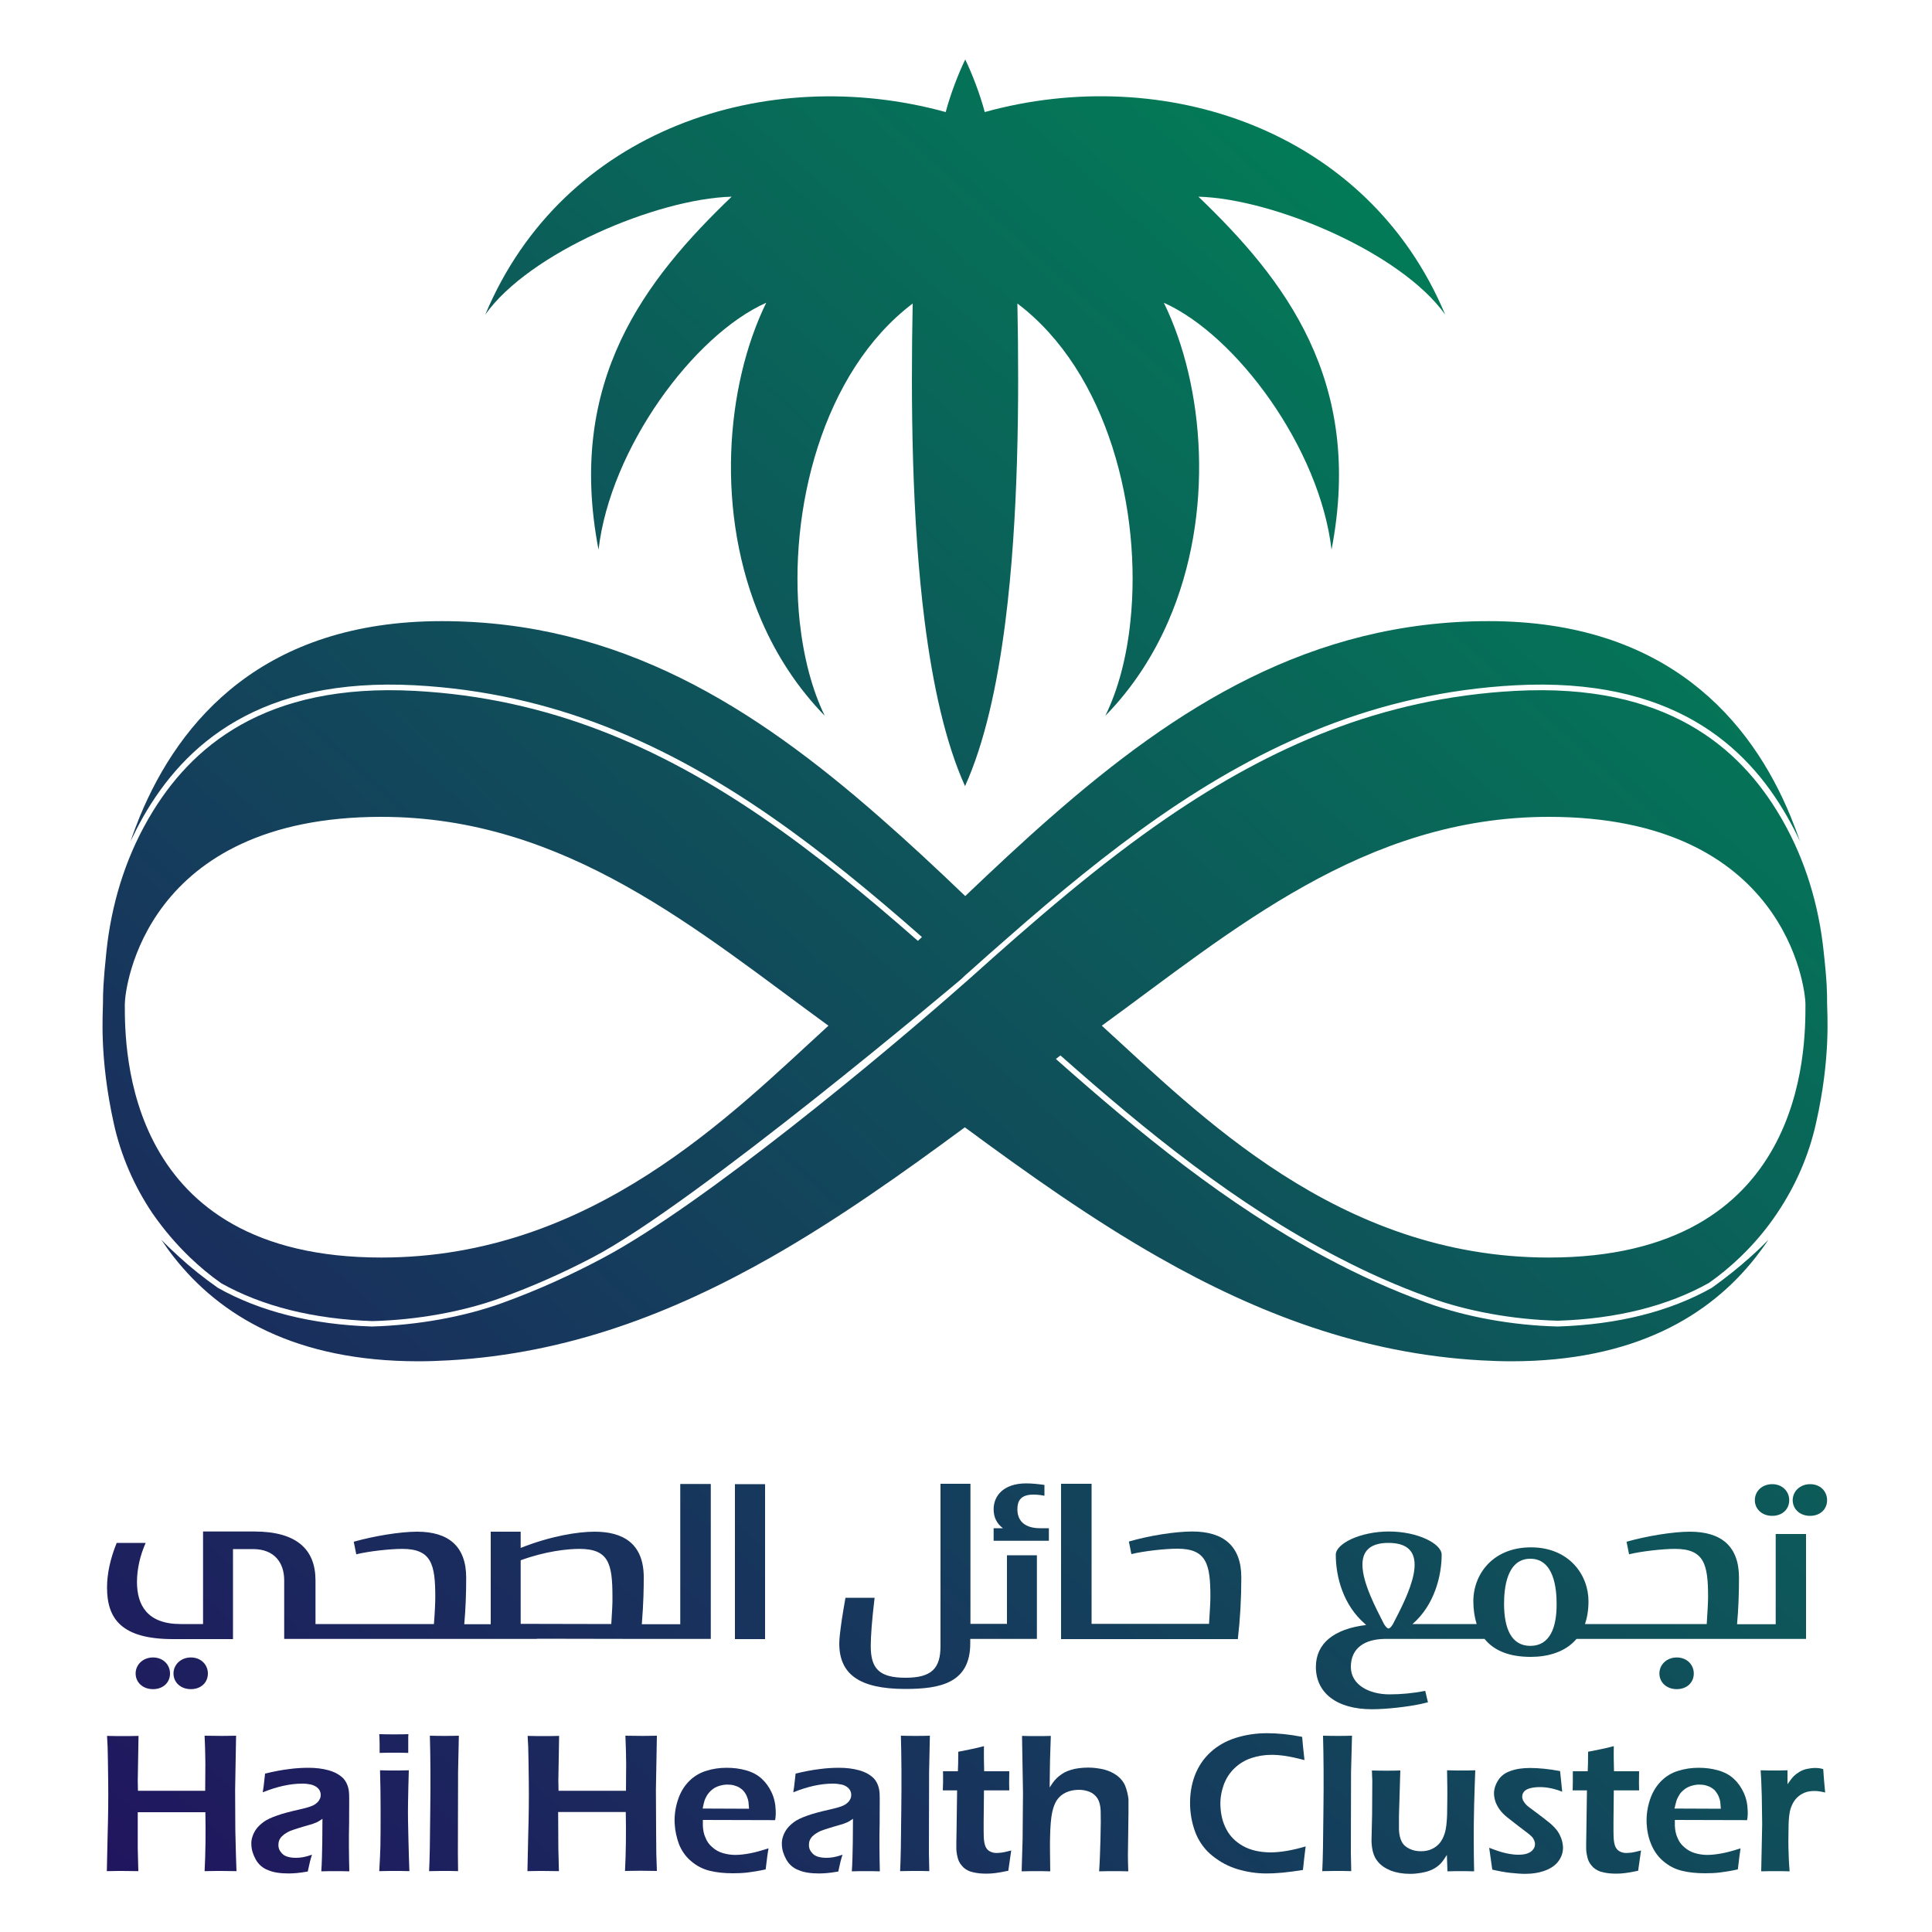 <?xml version="1.0" encoding="utf-8"?>
<!-- Generator: Adobe Illustrator 26.3.1, SVG Export Plug-In . SVG Version: 6.00 Build 0)  -->
<svg version="1.2" baseProfile="tiny" id="Layer_1" xmlns="http://www.w3.org/2000/svg" xmlns:xlink="http://www.w3.org/1999/xlink"
	 x="0px" y="0px" viewBox="0 0 1000 1000" overflow="visible" xml:space="preserve">
<g>
	<g>
		<g>
			<linearGradient id="SVGID_1_" gradientUnits="userSpaceOnUse" x1="46.157" y1="980.648" x2="847.958" y2="96.099">
				<stop  offset="0" style="stop-color:#21145F"/>
				<stop  offset="0.999" style="stop-color:#008456"/>
			</linearGradient>
			<path fill="url(#SVGID_1_)" d="M121.8,947.1l-0.1-20.7l0.5-28c-4.4,0.1-6.9,0.1-7.7,0.1l-8.6-0.1l0.2,5.2
				c0.1,1.5,0.1,4.6,0.2,9.4l-0.1,13.9H71.4l-0.1-5.3l0.4-23.1c-3.9,0.1-6.5,0.1-7.7,0.1c-1.7,0-4.5,0-8.6-0.1l0.3,5.6
				c0.1,3.4,0.2,9.4,0.3,18c0.1,8.6,0,17.9-0.3,28l-0.4,18.4c4.3-0.1,6.9-0.1,7.9-0.1l8.4,0.1l-0.3-11.7L71.3,938h35
				c0.2,10.7,0.1,20.9-0.4,30.5c4.7-0.1,7.5-0.1,8.5-0.1l8,0.1c0-1.1-0.1-4.2-0.3-9.2L121.8,947.1z"/>
		</g>
		<g>
			
				<linearGradient id="SVGID_00000116217064181875541850000014763199660504176819_" gradientUnits="userSpaceOnUse" x1="89.453" y1="1019.894" x2="891.254" y2="135.345">
				<stop  offset="0" style="stop-color:#21145F"/>
				<stop  offset="0.999" style="stop-color:#008456"/>
			</linearGradient>
			<path fill="url(#SVGID_00000116217064181875541850000014763199660504176819_)" d="M180.7,928.8c-0.1-3.6-1.2-6.3-3-8.3
				c-1.9-1.9-4.4-3.3-7.6-4.2c-3.2-0.9-6.7-1.3-10.4-1.3c-3.3,0-6.8,0.2-10.3,0.7c-3.5,0.4-7.6,1.2-12.2,2.3c-0.2,2-0.4,3.5-0.5,4.5
				c-0.1,1-0.3,2.7-0.7,5.2c7.4-3,14.2-4.5,20.5-4.5c1.7,0,3.2,0.2,4.6,0.5c1.4,0.4,2.6,1,3.5,1.9c0.9,0.9,1.4,2.1,1.4,3.4
				c0,0.7-0.1,1.4-0.4,2c-0.3,0.7-0.7,1.3-1.3,1.9c-0.6,0.6-1.3,1.1-2.1,1.5c-0.8,0.4-1.9,0.8-3.3,1.2c-1.4,0.4-2.7,0.7-4,1
				c-4.9,1.1-8.7,2.1-11.7,3.2c-2.9,1-5.2,2.1-6.7,3.2c-1.5,1.1-2.8,2.3-3.7,3.5c-0.9,1.2-1.6,2.5-2.1,4c-0.5,1.4-0.7,2.9-0.6,4.4
				c0.1,2.6,0.9,5.1,2.3,7.6c1.4,2.5,3.5,4.4,6.4,5.5c2.8,1.2,6.4,1.7,10.7,1.7c1.2,0,2.6-0.1,4-0.2c1.4-0.1,3.4-0.4,5.8-0.8
				c0.8-3.9,1.5-6.8,2.2-8.7c-2,0.7-3.6,1.1-4.8,1.3c-1.2,0.2-2.4,0.3-3.5,0.3c-1.7,0-3.2-0.2-4.5-0.6c-1.3-0.4-2.4-1.1-3.2-2.2
				c-0.9-1-1.4-2.3-1.4-3.7c0-0.9,0.1-1.7,0.4-2.5c0.3-0.8,0.8-1.5,1.5-2.2c0.7-0.7,1.5-1.3,2.6-1.9c1-0.6,2.2-1.1,3.5-1.5
				c1.3-0.4,3-1,5.1-1.6c2.1-0.6,3.6-1,4.5-1.3c0.8-0.3,1.6-0.6,2.3-0.9c0.7-0.3,1.6-0.9,2.9-1.8l-0.1,12.8
				c-0.1,5.4-0.2,10.2-0.5,14.4c2.8-0.1,5.3-0.1,7.3-0.1c2.2,0,4.6,0,7.2,0.1c-0.2-8.5-0.3-16.8-0.1-24.8
				C180.7,935.7,180.8,930.8,180.7,928.8z"/>
		</g>
		<g>
			
				<linearGradient id="SVGID_00000065790523856127858680000017325181114328810679_" gradientUnits="userSpaceOnUse" x1="93.811" y1="1023.845" x2="895.612" y2="139.295">
				<stop  offset="0" style="stop-color:#21145F"/>
				<stop  offset="0.999" style="stop-color:#008456"/>
			</linearGradient>
			<path fill="url(#SVGID_00000065790523856127858680000017325181114328810679_)" d="M203.9,897.7c-2,0-4.5,0-7.6-0.1l0.1,1.6
				c0.1,1.9,0.1,4.6,0.1,8.1c2.9-0.1,5.4-0.1,7.6-0.1c2.2,0,4.6,0,7.2,0.1l0-6.8c0-1.1,0-2.1,0.1-2.9
				C209.1,897.7,206.6,897.7,203.9,897.7z"/>
		</g>
		<g>
			
				<linearGradient id="SVGID_00000044153565668973954830000004561945027203816082_" gradientUnits="userSpaceOnUse" x1="113.889" y1="1042.045" x2="915.691" y2="157.495">
				<stop  offset="0" style="stop-color:#21145F"/>
				<stop  offset="0.999" style="stop-color:#008456"/>
			</linearGradient>
			<path fill="url(#SVGID_00000044153565668973954830000004561945027203816082_)" d="M211.2,933.3c0.1-5.4,0.2-11.1,0.4-17
				c-3.4,0.1-5.9,0.1-7.4,0.1c-1.7,0-4.2,0-7.5-0.1c0.2,6.4,0.3,13.2,0.3,20.4c0,7.2,0,13.5-0.1,18.9c-0.1,3.5-0.3,7.8-0.6,12.9
				c3.6-0.1,6.3-0.1,8.1-0.1c1.9,0,4.4,0,7.5,0.1c-0.2-4.1-0.3-9.6-0.5-16.6C211.2,944.9,211.1,938.7,211.2,933.3z"/>
		</g>
		<g>
			
				<linearGradient id="SVGID_00000109010206160040466990000010096025925153578686_" gradientUnits="userSpaceOnUse" x1="123.528" y1="1050.782" x2="925.33" y2="166.232">
				<stop  offset="0" style="stop-color:#21145F"/>
				<stop  offset="0.999" style="stop-color:#008456"/>
			</linearGradient>
			<path fill="url(#SVGID_00000109010206160040466990000010096025925153578686_)" d="M237.5,898.4c-2.9,0.1-5.4,0.1-7.4,0.1
				c-1.5,0-4,0-7.6-0.1c0.3,10.9,0.4,23.9,0.2,38.9c-0.1,15-0.3,25.4-0.6,31.2c4.6-0.1,7.2-0.1,7.9-0.1c2,0,4.3,0,7.1,0.1L237,959
				l0.1-41.8L237.5,898.4z"/>
		</g>
		<g>
			
				<linearGradient id="SVGID_00000114031330839197198090000002189946970036518805_" gradientUnits="userSpaceOnUse" x1="165.71" y1="1089.017" x2="967.511" y2="204.468">
				<stop  offset="0" style="stop-color:#21145F"/>
				<stop  offset="0.999" style="stop-color:#008456"/>
			</linearGradient>
			<path fill="url(#SVGID_00000114031330839197198090000002189946970036518805_)" d="M339.6,947.1l-0.1-20.7l0.5-28
				c-4.4,0.1-6.9,0.1-7.7,0.1l-8.6-0.1l0.2,5.2c0.1,1.5,0.1,4.6,0.2,9.4l-0.1,13.9h-34.9l-0.1-5.3l0.4-23.1
				c-3.9,0.1-6.5,0.1-7.7,0.1c-1.7,0-4.5,0-8.6-0.1l0.3,5.6c0.1,3.4,0.2,9.4,0.3,18c0.1,8.6,0,17.9-0.3,28l-0.4,18.4
				c4.3-0.1,6.9-0.1,7.9-0.1l8.4,0.1l-0.3-11.7l-0.1-18.9h35c0.2,10.7,0.1,20.9-0.4,30.5c4.7-0.1,7.5-0.1,8.5-0.1l8,0.1
				c0-1.1-0.1-4.2-0.3-9.2L339.6,947.1z"/>
		</g>
		<g>
			
				<linearGradient id="SVGID_00000091693655623567726910000008313233884098371513_" gradientUnits="userSpaceOnUse" x1="209.646" y1="1128.843" x2="1011.447" y2="244.294">
				<stop  offset="0" style="stop-color:#21145F"/>
				<stop  offset="0.999" style="stop-color:#008456"/>
			</linearGradient>
			<path fill="url(#SVGID_00000091693655623567726910000008313233884098371513_)" d="M401.2,942.1c0.3-1.7,0.4-3.4,0.3-5
				c-0.1-3.4-0.8-6.5-2.1-9.3c-1.3-2.8-3-5.2-5.2-7.2c-2.2-2-4.9-3.4-8.1-4.3c-3.2-0.9-6.5-1.3-10-1.3c-3.7,0-7.2,0.5-10.6,1.6
				c-3.3,1-6.3,2.8-8.8,5.3c-2.5,2.5-4.5,5.7-5.8,9.7c-1.3,3.9-1.9,8-1.7,12.2c0.2,3.8,1,7.4,2.3,10.9c1.4,3.4,3.5,6.4,6.3,8.7
				c2.8,2.4,5.9,4,9.5,4.9c3.6,0.9,7.6,1.3,12.1,1.3c2.6,0,5.1-0.1,7.6-0.4c2.5-0.3,5.6-0.8,9.3-1.6c0.6-5.2,1.1-8.9,1.5-10.9
				c-3.8,1.2-7,2.1-9.7,2.6c-2.7,0.5-5.3,0.8-7.6,0.8c-2,0-4.1-0.3-6.2-0.9c-2.1-0.6-4-1.6-5.5-3c-1.6-1.3-2.8-2.9-3.6-4.9
				c-0.9-1.9-1.3-4-1.4-6.3c0-0.8,0-1.8,0-3L401.2,942.1z M364.6,932.2c0.3-1,0.8-2,1.4-3c0.7-1.1,1.5-2,2.6-2.9
				c1.1-0.9,2.3-1.5,3.6-1.9c1.3-0.4,2.7-0.7,4.2-0.7c1.2,0,2.4,0.1,3.5,0.4c1.1,0.3,2.1,0.7,2.9,1.2c0.8,0.5,1.6,1.1,2.2,1.9
				c0.7,0.8,1.2,1.7,1.6,2.7c0.4,1,0.7,1.9,0.8,2.7c0.1,0.8,0.2,2,0.3,3.6l-24-0.1C364,934.5,364.3,933.2,364.6,932.2z"/>
		</g>
		<g>
			
				<linearGradient id="SVGID_00000103231255459796545060000008950167517758266283_" gradientUnits="userSpaceOnUse" x1="240.196" y1="1156.535" x2="1041.997" y2="271.986">
				<stop  offset="0" style="stop-color:#21145F"/>
				<stop  offset="0.999" style="stop-color:#008456"/>
			</linearGradient>
			<path fill="url(#SVGID_00000103231255459796545060000008950167517758266283_)" d="M455.3,928.8c-0.1-3.6-1.2-6.3-3-8.3
				c-1.9-1.9-4.4-3.3-7.6-4.2c-3.2-0.9-6.7-1.3-10.4-1.3c-3.3,0-6.8,0.2-10.3,0.7c-3.5,0.4-7.6,1.2-12.2,2.3c-0.2,2-0.4,3.5-0.5,4.5
				c-0.1,1-0.3,2.7-0.7,5.2c7.4-3,14.2-4.5,20.5-4.5c1.7,0,3.2,0.2,4.6,0.5s2.6,1,3.5,1.9c0.9,0.9,1.4,2.1,1.4,3.4
				c0,0.7-0.1,1.4-0.4,2c-0.3,0.7-0.7,1.3-1.3,1.9c-0.6,0.6-1.3,1.1-2.1,1.5c-0.8,0.4-1.9,0.8-3.3,1.2c-1.4,0.4-2.7,0.7-4,1
				c-4.9,1.1-8.7,2.1-11.7,3.2c-2.9,1-5.2,2.1-6.7,3.2c-1.5,1.1-2.8,2.3-3.7,3.5c-0.9,1.2-1.6,2.5-2.1,4c-0.5,1.4-0.7,2.9-0.6,4.4
				c0.1,2.6,0.9,5.1,2.3,7.6c1.4,2.5,3.5,4.4,6.4,5.5c2.8,1.2,6.4,1.7,10.7,1.7c1.2,0,2.6-0.1,4-0.2c1.4-0.1,3.4-0.4,5.8-0.8
				c0.8-3.9,1.5-6.8,2.2-8.7c-2,0.7-3.6,1.1-4.8,1.3c-1.2,0.2-2.4,0.3-3.5,0.3c-1.7,0-3.2-0.2-4.5-0.6c-1.3-0.4-2.4-1.1-3.2-2.2
				c-0.9-1-1.4-2.3-1.4-3.7c0-0.9,0.1-1.7,0.4-2.5c0.3-0.8,0.8-1.5,1.5-2.2c0.7-0.7,1.5-1.3,2.6-1.9c1-0.6,2.2-1.1,3.5-1.5
				c1.3-0.4,3-1,5.1-1.6c2.1-0.6,3.6-1,4.5-1.3c0.8-0.3,1.6-0.6,2.3-0.9c0.7-0.3,1.6-0.9,2.9-1.8l-0.1,12.8
				c-0.1,5.4-0.2,10.2-0.5,14.4c2.8-0.1,5.3-0.1,7.3-0.1c2.2,0,4.6,0,7.2,0.1c-0.2-8.5-0.3-16.8-0.1-24.8
				C455.3,935.7,455.4,930.8,455.3,928.8z"/>
		</g>
		<g>
			
				<linearGradient id="SVGID_00000099638888309181771610000004258063648978577835_" gradientUnits="userSpaceOnUse" x1="257.338" y1="1172.074" x2="1059.139" y2="287.525">
				<stop  offset="0" style="stop-color:#21145F"/>
				<stop  offset="0.999" style="stop-color:#008456"/>
			</linearGradient>
			<path fill="url(#SVGID_00000099638888309181771610000004258063648978577835_)" d="M481.3,898.4c-2.9,0.1-5.4,0.1-7.4,0.1
				c-1.5,0-4,0-7.6-0.1c0.3,10.9,0.4,23.9,0.2,38.9c-0.1,15-0.3,25.4-0.6,31.2c4.6-0.1,7.2-0.1,7.9-0.1c2,0,4.3,0,7.2,0.1l-0.2-9.5
				l0.1-41.8L481.3,898.4z"/>
		</g>
		<g>
			
				<linearGradient id="SVGID_00000169517089353697296470000016592496787278865086_" gradientUnits="userSpaceOnUse" x1="278.617" y1="1191.362" x2="1080.418" y2="306.813">
				<stop  offset="0" style="stop-color:#21145F"/>
				<stop  offset="0.999" style="stop-color:#008456"/>
			</linearGradient>
			<path fill="url(#SVGID_00000169517089353697296470000016592496787278865086_)" d="M515.7,959.1c-1.2,0-2.3-0.3-3.3-0.8
				c-1-0.5-1.8-1.4-2.3-2.5c-0.5-1.2-0.8-2.8-0.9-4.9c-0.1-2.2-0.1-10.2,0.1-24.2h13.1c-0.1-2-0.1-5.3,0-9.9h-13
				c-0.1-4-0.2-8.4-0.1-13c-3.6,0.9-6,1.5-7.3,1.7l-6,1.2c0,4.8-0.1,8.1-0.2,10.1h-7.7c0.1,4.6,0,7.9-0.1,9.9h7.4l-0.3,21.4
				c-0.1,4.1-0.1,6.5-0.1,7.3c0,0.8,0,1.4,0,1.8c0.1,1.7,0.4,3.4,0.9,5.1c0.5,1.6,1.5,3,2.8,4.3c1.3,1.2,3,2.1,5.1,2.5
				c2,0.5,4.3,0.7,6.8,0.7c1.4,0,3-0.1,4.6-0.3c1.6-0.2,3.9-0.6,6.7-1.2c0.7-5.1,1.2-8.6,1.5-10.5c-2.3,0.6-4,1-4.9,1.1
				C517.4,959,516.5,959.1,515.7,959.1z"/>
		</g>
		<g>
			
				<linearGradient id="SVGID_00000078045595209902219780000015962897830149147528_" gradientUnits="userSpaceOnUse" x1="302.734" y1="1213.223" x2="1104.535" y2="328.673">
				<stop  offset="0" style="stop-color:#21145F"/>
				<stop  offset="0.999" style="stop-color:#008456"/>
			</linearGradient>
			<path fill="url(#SVGID_00000078045595209902219780000015962897830149147528_)" d="M582.5,924.6c-0.8-2.1-2.2-3.9-4.1-5.4
				c-2-1.5-4.3-2.6-6.9-3.3c-2.6-0.6-5.4-1-8.2-1c-1.6,0-3.2,0.1-4.8,0.3c-1.6,0.2-3,0.5-4.2,0.9c-1.3,0.4-2.4,0.8-3.3,1.3
				c-0.9,0.5-1.8,1.1-2.7,1.8c-0.9,0.7-1.7,1.5-2.4,2.3c-0.7,0.8-1.6,2.1-2.6,3.7c0.1-6.7,0.1-11.5,0.2-14.5l0.4-12.2
				c-2.4,0.1-4.8,0.1-7.4,0.1c-2,0-4.5,0-7.5-0.1l0.5,29.5l-0.2,23.9l-0.5,16.7c3.3-0.1,5.9-0.1,7.8-0.1c2,0,4.3,0,7,0.1
				c-0.1-8.6-0.2-14.3-0.1-17.2c0.1-6,0.5-10.5,1.1-13.3c0.6-2.7,1.4-4.8,2.4-6.3c1.2-1.8,2.8-3.1,4.7-4c1.9-0.9,4.2-1.4,6.8-1.4
				c2,0,3.9,0.4,5.6,1.1c1.7,0.7,3,1.9,4,3.4c0.9,1.5,1.5,3.6,1.6,6.3c0.1,2.9,0.1,7.9-0.1,14.9c-0.2,7-0.4,12.5-0.7,16.5
				c2.9-0.1,5.6-0.1,7.8-0.1c2.1,0,4.6,0,7.3,0.1c-0.1-3-0.2-5.7-0.2-8.1l0.3-22.4c0-3.1,0-5.4,0-6.9
				C583.8,928.9,583.3,926.7,582.5,924.6z"/>
		</g>
		<g>
			
				<linearGradient id="SVGID_00000176760070837744733340000013952587435880347570_" gradientUnits="userSpaceOnUse" x1="356.459" y1="1261.922" x2="1158.26" y2="377.372">
				<stop  offset="0" style="stop-color:#21145F"/>
				<stop  offset="0.999" style="stop-color:#008456"/>
			</linearGradient>
			<path fill="url(#SVGID_00000176760070837744733340000013952587435880347570_)" d="M643.4,955.5c-3.9-2.2-6.7-5-8.6-8.6
				c-1.9-3.5-2.9-7.5-3.1-12c-0.2-3.7,0.4-7.3,1.6-10.8c1.2-3.4,3.1-6.4,5.6-8.8c2.5-2.4,5.4-4.2,8.7-5.3c3.3-1.1,6.8-1.7,10.5-1.7
				c2.3,0,4.8,0.2,7.4,0.6c2.6,0.4,5.8,1.1,9.7,2.1l-0.6-5.5c-0.2-1.3-0.3-3.4-0.6-6.5c-6.6-1.3-12.7-1.9-18.2-1.9
				c-5.6,0-11,0.8-16.1,2.4c-5.1,1.6-9.5,4.1-13.1,7.4c-3.6,3.3-6.4,7.4-8.2,12.2c-1.8,4.8-2.6,10.1-2.4,15.8
				c0.2,5.2,1.3,10.1,3.1,14.5c1.9,4.4,4.7,8.2,8.6,11.3c3.9,3.1,8.2,5.4,12.9,6.8s9.7,2.2,14.8,2.2c2.3,0,5.1-0.1,8.3-0.4
				c3.2-0.3,6.8-0.8,10.7-1.4c0.4-4.1,0.9-8.2,1.4-12.2c-7.1,2.1-13.2,3.1-18.4,3.1C652,958.7,647.3,957.7,643.4,955.5z"/>
		</g>
		<g>
			
				<linearGradient id="SVGID_00000102506346582124051550000015536318048767260801_" gradientUnits="userSpaceOnUse" x1="377.284" y1="1280.799" x2="1179.086" y2="396.25">
				<stop  offset="0" style="stop-color:#21145F"/>
				<stop  offset="0.999" style="stop-color:#008456"/>
			</linearGradient>
			<path fill="url(#SVGID_00000102506346582124051550000015536318048767260801_)" d="M699.8,898.4c-2.9,0.1-5.4,0.1-7.4,0.1
				c-1.5,0-4,0-7.6-0.1c0.3,10.9,0.4,23.9,0.2,38.9c-0.1,15-0.3,25.4-0.6,31.2c4.6-0.1,7.2-0.1,7.9-0.1c2,0,4.3,0,7.1,0.1l-0.2-9.5
				l0.1-41.8L699.8,898.4z"/>
		</g>
		<g>
			
				<linearGradient id="SVGID_00000021086769067733964320000011231443470682641068_" gradientUnits="userSpaceOnUse" x1="406.196" y1="1307.006" x2="1207.997" y2="422.457">
				<stop  offset="0" style="stop-color:#21145F"/>
				<stop  offset="0.999" style="stop-color:#008456"/>
			</linearGradient>
			<path fill="url(#SVGID_00000021086769067733964320000011231443470682641068_)" d="M763.6,916.3c-2.5,0.1-4.8,0.1-6.8,0.1
				c-1.8,0-4.4,0-7.8-0.1c0.1,5.7,0.2,11.3,0.1,16.9c0,4.6-0.1,7.8-0.3,9.7c-0.2,2.7-0.6,4.8-1.1,6.3c-0.7,2.1-1.6,3.7-2.7,5
				c-1.1,1.2-2.4,2.2-4,2.9c-1.7,0.8-3.6,1.1-5.6,1.1c-2.1,0-4.1-0.4-5.9-1.3c-1.9-0.9-3.2-2.1-4-3.7c-0.8-1.6-1.3-3.7-1.4-6.1
				c0-0.5,0-1.4,0-2.7c0-1.2,0-2.8,0-4.6l0.7-23.4c-2.8,0.1-5.1,0.1-7.1,0.1c-1.8,0-4.4,0-7.6-0.1c0.1,2.1,0.1,3.8,0.2,5.2
				l-0.1,17.5l-0.3,13.2l0,1.1c0.2,4.2,1.1,7.4,2.9,9.7c1.7,2.3,4.1,3.9,7,5.1c2.9,1.1,6.2,1.7,10.1,1.7c2,0,3.8-0.2,5.6-0.5
				c1.8-0.3,3.3-0.7,4.6-1.2c1.3-0.5,2.6-1.2,3.7-2c1.1-0.8,2-1.7,2.7-2.6c0.7-0.9,1.5-2,2.4-3.5l0.3,8.5c2.6-0.1,4.9-0.1,6.9-0.1
				c1.6,0,3.9,0,6.9,0.1c-0.1-5.7-0.2-10.9-0.2-15.7c0-4.8,0-10.8,0.2-18.2C763.2,927.3,763.4,921.2,763.6,916.3z"/>
		</g>
		<g>
			
				<linearGradient id="SVGID_00000033334236469425477680000012989050293376264353_" gradientUnits="userSpaceOnUse" x1="435.925" y1="1333.954" x2="1237.726" y2="449.404">
				<stop  offset="0" style="stop-color:#21145F"/>
				<stop  offset="0.999" style="stop-color:#008456"/>
			</linearGradient>
			<path fill="url(#SVGID_00000033334236469425477680000012989050293376264353_)" d="M805.4,946.8c-1.1-1.3-2.4-2.6-4.1-3.9
				c-1.6-1.3-3.6-2.8-5.7-4.4c-2.2-1.6-3.6-2.7-4.3-3.2c-0.7-0.5-1.3-1.1-1.8-1.7c-0.5-0.6-0.9-1.2-1.2-1.8
				c-0.2-0.6-0.4-1.1-0.4-1.7c0-1,0.2-1.9,0.9-2.7c0.6-0.8,1.7-1.4,3.1-1.8c1.5-0.4,3.2-0.6,5.2-0.6c3.7,0,7.5,0.8,11.5,2.4
				l-1.1-10.7c-5.9-1.1-11.1-1.6-15.6-1.6c-3.9,0-7.3,0.5-10.2,1.6c-2.9,1-5,2.7-6.4,5c-1.4,2.3-2.1,4.6-2,7.1
				c0.1,1.4,0.4,2.8,0.9,4.2c0.6,1.4,1.3,2.7,2.3,4c1,1.3,2.2,2.5,3.7,3.7c1.5,1.2,3.6,2.8,6.3,4.9l2.9,2.2c1,0.7,1.7,1.3,2.3,1.8
				c0.5,0.5,1,0.9,1.3,1.2c0.3,0.4,0.6,0.7,0.8,1.2c0.2,0.4,0.4,0.8,0.5,1.2c0.1,0.4,0.2,0.8,0.2,1.2c0,1-0.2,1.9-0.9,2.8
				c-0.6,0.9-1.6,1.6-2.9,2.1s-2.9,0.7-4.9,0.7c-2,0-4.1-0.3-6.4-0.8c-2.4-0.5-5.2-1.5-8.6-2.8l1.6,11.3c3.4,0.8,6.6,1.4,9.5,1.7
				c3,0.3,5.5,0.5,7.5,0.5c3.9,0,7.5-0.6,10.6-1.8c3.1-1.2,5.4-2.9,6.9-5.1c1.5-2.2,2.2-4.6,2.1-7.1c-0.1-1.5-0.4-3.1-1-4.6
				C807.3,949.5,806.5,948.1,805.4,946.8z"/>
		</g>
		<g>
			
				<linearGradient id="SVGID_00000104706765825191390140000012332165250489451927_" gradientUnits="userSpaceOnUse" x1="457.62" y1="1353.619" x2="1259.421" y2="469.07">
				<stop  offset="0" style="stop-color:#21145F"/>
				<stop  offset="0.999" style="stop-color:#008456"/>
			</linearGradient>
			<path fill="url(#SVGID_00000104706765825191390140000012332165250489451927_)" d="M841.7,959.1c-1.2,0-2.3-0.3-3.3-0.8
				c-1-0.5-1.8-1.4-2.3-2.5c-0.5-1.2-0.8-2.8-0.9-4.9c-0.1-2.2-0.1-10.2,0.1-24.2h13.1c-0.1-2-0.1-5.3,0-9.9h-13
				c-0.1-4-0.2-8.4-0.1-13c-3.6,0.9-6,1.5-7.3,1.7l-6,1.2c0,4.8-0.1,8.1-0.2,10.1h-7.7c0,4.6,0,7.9-0.1,9.9h7.4l-0.3,21.4
				c-0.1,4.1-0.1,6.5-0.1,7.3c0,0.8,0,1.4,0,1.8c0.1,1.7,0.4,3.4,0.9,5.1c0.5,1.6,1.5,3,2.8,4.3c1.4,1.2,3,2.1,5.1,2.5
				c2,0.5,4.3,0.7,6.8,0.7c1.4,0,3-0.1,4.6-0.3c1.6-0.2,3.9-0.6,6.7-1.2c0.7-5.1,1.2-8.6,1.5-10.5c-2.3,0.6-4,1-4.9,1.1
				C843.5,959,842.6,959.1,841.7,959.1z"/>
		</g>
		<g>
			
				<linearGradient id="SVGID_00000109010157268224836520000001499388681461547440_" gradientUnits="userSpaceOnUse" x1="485.831" y1="1379.192" x2="1287.632" y2="494.642">
				<stop  offset="0" style="stop-color:#21145F"/>
				<stop  offset="0.999" style="stop-color:#008456"/>
			</linearGradient>
			<path fill="url(#SVGID_00000109010157268224836520000001499388681461547440_)" d="M904.3,942.1c0.3-1.7,0.4-3.4,0.3-5
				c-0.1-3.4-0.8-6.5-2.1-9.3c-1.3-2.8-3-5.2-5.2-7.2s-4.9-3.4-8.1-4.3c-3.2-0.9-6.5-1.3-10-1.3c-3.7,0-7.2,0.5-10.6,1.6
				c-3.4,1-6.3,2.8-8.8,5.3c-2.5,2.5-4.5,5.7-5.8,9.7c-1.3,3.9-1.9,8-1.7,12.2c0.2,3.8,0.9,7.4,2.4,10.9c1.4,3.4,3.5,6.4,6.3,8.7
				c2.8,2.4,5.9,4,9.5,4.9c3.6,0.9,7.6,1.3,12.1,1.3c2.6,0,5.1-0.1,7.6-0.4c2.5-0.3,5.6-0.8,9.3-1.6c0.6-5.2,1.1-8.9,1.4-10.9
				c-3.7,1.2-7,2.1-9.7,2.6c-2.7,0.5-5.3,0.8-7.6,0.8c-2,0-4.1-0.3-6.2-0.9c-2.1-0.6-3.9-1.6-5.5-3c-1.6-1.3-2.8-2.9-3.6-4.9
				c-0.9-1.9-1.3-4-1.4-6.3c0-0.8,0-1.8,0-3L904.3,942.1z M867.7,932.2c0.3-1,0.8-2,1.4-3c0.6-1.1,1.5-2,2.6-2.9
				c1.1-0.9,2.3-1.5,3.6-1.9c1.3-0.4,2.7-0.7,4.1-0.7c1.2,0,2.4,0.1,3.5,0.4c1.1,0.3,2.1,0.7,2.9,1.2s1.6,1.1,2.2,1.9
				c0.6,0.8,1.2,1.7,1.6,2.7c0.4,1,0.7,1.9,0.8,2.7c0.1,0.8,0.2,2,0.3,3.6l-24-0.1C867.1,934.5,867.4,933.2,867.7,932.2z"/>
		</g>
		<g>
			
				<linearGradient id="SVGID_00000142856070298020775150000015037539708390008734_" gradientUnits="userSpaceOnUse" x1="506.124" y1="1397.586" x2="1307.925" y2="513.037">
				<stop  offset="0" style="stop-color:#21145F"/>
				<stop  offset="0.999" style="stop-color:#008456"/>
			</linearGradient>
			<path fill="url(#SVGID_00000142856070298020775150000015037539708390008734_)" d="M939.5,915.1c-1.5,0-2.9,0.2-4.3,0.5
				c-1.4,0.3-2.6,0.8-3.8,1.5c-1.1,0.7-2.1,1.4-3,2.3c-0.9,0.9-1.9,2.3-3.2,4.1l0-7.2c-2.9,0.1-5.2,0.1-6.9,0.1c-1.5,0-3.9,0-7-0.1
				c0.2,2.7,0.3,4.4,0.3,4.9c0.1,2.9,0.2,5.9,0.3,8.8l0.2,14.2l-0.5,24.4c2.9-0.1,5.5-0.1,7.6-0.1c2.2,0,4.5,0,7.1,0.1
				c-0.2-2.4-0.3-4.4-0.4-6.1c-0.2-4.2-0.3-8.4-0.2-12.7c0-4.3,0.1-7.4,0.3-9.1c0.2-2.3,0.6-4.2,1.2-5.6c0.7-1.8,1.6-3.3,2.8-4.5
				c1.2-1.2,2.5-2.1,4-2.7c1.5-0.6,3.2-0.9,5.2-0.9c1.6,0,3.5,0.3,5.5,0.8c-0.5-4.9-0.8-8.9-1-12.1
				C942.2,915.2,940.8,915.1,939.5,915.1z"/>
		</g>
	</g>
	<g>
		<g>
			
				<linearGradient id="SVGID_00000009574583896085333410000011773084777003141772_" gradientUnits="userSpaceOnUse" x1="18.081" y1="955.199" x2="819.882" y2="70.65">
				<stop  offset="0" style="stop-color:#21145F"/>
				<stop  offset="0.999" style="stop-color:#008456"/>
			</linearGradient>
			<path fill="url(#SVGID_00000009574583896085333410000011773084777003141772_)" d="M107.6,866.2c0-4.5-3.5-8.3-8.8-8.3
				c-5.2,0-9,3.7-9,8.3c0,4.5,3.6,8.1,9,8.1C104,874.3,107.6,870.9,107.6,866.2z"/>
		</g>
		<g>
			
				<linearGradient id="SVGID_00000093155604833988700990000007646949019679088313_" gradientUnits="userSpaceOnUse" x1="7.331" y1="945.454" x2="809.132" y2="60.905">
				<stop  offset="0" style="stop-color:#21145F"/>
				<stop  offset="0.999" style="stop-color:#008456"/>
			</linearGradient>
			<path fill="url(#SVGID_00000093155604833988700990000007646949019679088313_)" d="M79.2,874.3c5.2,0,8.8-3.4,8.8-8.1
				c0-4.5-3.5-8.3-8.8-8.3c-5.2,0-9,3.7-9,8.3C70.2,870.7,73.8,874.3,79.2,874.3z"/>
		</g>
		<g>
			
				<linearGradient id="SVGID_00000005237597990785546770000000877809340675936139_" gradientUnits="userSpaceOnUse" x1="60.14" y1="993.323" x2="861.941" y2="108.774">
				<stop  offset="0" style="stop-color:#21145F"/>
				<stop  offset="0.999" style="stop-color:#008456"/>
			</linearGradient>
			<path fill="url(#SVGID_00000005237597990785546770000000877809340675936139_)" d="M352.1,768.2v72.5h-19.9
				c0.9-11.1,1-18.6,1-24.3c0-17.8-11.1-23.6-25.4-23.6c-8.7,0-22.6,2.2-38.3,8.4v-8.4H254v47.9h-13.7c0.7-7.8,1-15.8,1-24.1
				c0-16.2-9.1-23.8-25.4-23.8c-8.7,0-22.2,2.2-32.8,5.2l1.3,6.5c6.5-1.6,17.5-2.8,23.8-2.8c15.2,0,17.1,8.1,17.1,24.9
				c0,2.9-0.2,7.5-0.7,14h-61.3V818c0-16-9.7-25.3-31.7-25.3h-26.5v47.9H93.5c-17.3,0-22.6-9.8-22.6-21.8c0-6.6,1.6-13.7,4.5-20.2
				h-15c-3.4,8.3-5,16.2-5,23.1c0,16,7.3,26.7,34.2,26.7h31v-46.6h10.3c11.3,0,16.2,7.2,16.2,16.2v30.3h130.8v-0.1l55.5,0.1v0h34.5
				v-80.2H352.1z M316.4,840.6l-46.9-0.1v-32.9c12.8-4.7,24.2-5.9,30.4-5.9c15.2,0,17.1,7.7,17.1,24.7
				C317.1,829.4,316.8,834.1,316.4,840.6z"/>
		</g>
		<g>
			
				<linearGradient id="SVGID_00000038400046002710145850000007442278269041298848_" gradientUnits="userSpaceOnUse" x1="148.139" y1="1073.09" x2="949.94" y2="188.541">
				<stop  offset="0" style="stop-color:#21145F"/>
				<stop  offset="0.999" style="stop-color:#008456"/>
			</linearGradient>
			<rect x="380.4" y="768.2" fill="url(#SVGID_00000038400046002710145850000007442278269041298848_)" width="15.6" height="80.2"/>
		</g>
		<g>
			
				<linearGradient id="SVGID_00000038371538734024570480000002357390618953325213_" gradientUnits="userSpaceOnUse" x1="215.953" y1="1134.56" x2="1017.754" y2="250.011">
				<stop  offset="0" style="stop-color:#21145F"/>
				<stop  offset="0.999" style="stop-color:#008456"/>
			</linearGradient>
			<path fill="url(#SVGID_00000038371538734024570480000002357390618953325213_)" d="M437.6,827.1c-0.6,3.5-1.3,7.3-1.9,11.4
				c-0.8,5.6-1.3,9.7-1.3,12.1c0,15.7,10,23.6,34.2,23.6c18,0,33.6-3,33.6-23.6v-2.3h0h6.3h28.2v-43.3h-15.5v35.5h-12.6h-6.3h0
				v-72.5h-15.5v84c0,11.5-4.5,16.4-18.1,16.4c-13.8,0-18-4.9-18-16.4c0-5.1,0.6-13.5,2-25H437.6z"/>
		</g>
		<g>
			
				<linearGradient id="SVGID_00000015341374336129146100000005932883798064535959_" gradientUnits="userSpaceOnUse" x1="214.552" y1="1133.29" x2="1016.353" y2="248.74">
				<stop  offset="0" style="stop-color:#21145F"/>
				<stop  offset="0.999" style="stop-color:#008456"/>
			</linearGradient>
			<path fill="url(#SVGID_00000015341374336129146100000005932883798064535959_)" d="M542.9,791h-4.6c-7.3,0-11.7-3.3-11.7-9.8
				c0-3.9,1.3-7.6,8.3-7.6c1.8,0,3.7,0.2,5.7,0.6v-5.6c-3.5-0.5-6.6-0.8-9.5-0.8c-11.4,0-16.8,6.2-16.8,13.4c0,4.4,1.8,7.5,4.8,9.8
				h-4.8v6.5h28.6V791z"/>
		</g>
		<g>
			
				<linearGradient id="SVGID_00000044897969975581991660000001866273455114840200_" gradientUnits="userSpaceOnUse" x1="261.665" y1="1175.996" x2="1063.466" y2="291.446">
				<stop  offset="0" style="stop-color:#21145F"/>
				<stop  offset="0.999" style="stop-color:#008456"/>
			</linearGradient>
			<path fill="url(#SVGID_00000044897969975581991660000001866273455114840200_)" d="M549.2,768.2v80.2h21.9h6.8h62.8
				c1.2-10.4,1.8-20.8,1.8-31.9c0-16.2-9.1-23.8-25.4-23.8c-8.7,0-22.2,2.1-32.8,5.2l1.3,6.5c6.5-1.6,17.5-2.8,23.8-2.8
				c15.2,0,17.1,8.1,17.1,24.9c0,2.9-0.3,7.5-0.7,14h-47.7h-6.8h-6.3v-72.5H549.2z"/>
		</g>
		<g>
			
				<linearGradient id="SVGID_00000106132120785619947740000004741605351558134178_" gradientUnits="userSpaceOnUse" x1="440.276" y1="1337.898" x2="1242.077" y2="453.349">
				<stop  offset="0" style="stop-color:#21145F"/>
				<stop  offset="0.999" style="stop-color:#008456"/>
			</linearGradient>
			<path fill="url(#SVGID_00000106132120785619947740000004741605351558134178_)" d="M867.9,874.3c5.2,0,8.8-3.4,8.8-8.1
				c0-4.5-3.5-8.3-8.8-8.3c-5.2,0-9,3.7-9,8.3C858.9,870.7,862.5,874.3,867.9,874.3z"/>
		</g>
		<g>
			
				<linearGradient id="SVGID_00000029010104188063880250000014809521335674712992_" gradientUnits="userSpaceOnUse" x1="433.478" y1="1331.736" x2="1235.279" y2="447.186">
				<stop  offset="0" style="stop-color:#21145F"/>
				<stop  offset="0.999" style="stop-color:#008456"/>
			</linearGradient>
			<path fill="url(#SVGID_00000029010104188063880250000014809521335674712992_)" d="M936.9,768.2c-5.2,0-9,3.7-9,8.3
				c0,4.5,3.6,8.1,9,8.1c5.2,0,8.8-3.4,8.8-8.1C945.7,771.9,942.2,768.2,936.9,768.2z"/>
		</g>
		<g>
			
				<linearGradient id="SVGID_00000102536828125699975250000002793653414633143961_" gradientUnits="userSpaceOnUse" x1="389.943" y1="1292.273" x2="1191.744" y2="407.724">
				<stop  offset="0" style="stop-color:#21145F"/>
				<stop  offset="0.999" style="stop-color:#008456"/>
			</linearGradient>
			<path fill="url(#SVGID_00000102536828125699975250000002793653414633143961_)" d="M919.1,794.1v46.6h-20c0.7-7.8,1-15.8,1-24.1
				c0-16.2-9.1-23.8-25.4-23.8c-8.7,0-22.2,2.2-32.8,5.2l1.3,6.5c6.5-1.6,17.5-2.8,23.8-2.8c15.2,0,17.1,8.1,17.1,24.9
				c0,2.9-0.3,7.5-0.7,14h-63c1.1-3.3,1.8-7.2,1.8-11.8c0-13.6-10-27.9-29.8-27.9c-19.6,0-29.8,13.8-29.8,27.9
				c0,4.2,0.6,8.2,1.7,11.8h-33.2c11.4-9.8,15.1-25.1,15.1-35.9c0-5.6-12.2-12-27.3-12c-14.8,0-27.5,6.3-27.5,12
				c0,11.6,3.9,26.2,15.2,35.9l0.5,0.5c-16.6,2-26,9.5-26,21.7c0,13.3,10.6,21.9,29,21.9c7.7,0,18.7-1.3,25.2-2.7l3.8-0.9l-1.4-5.9
				c-6.3,1.2-12.4,1.8-18.5,1.8c-10.5,0-20-4.9-20-14.2c0-9.9,7.3-14.3,17.3-14.5h51.9c4.7,5.8,12.3,9.3,23.9,9.3
				c8.5,0,17.8-2.3,23.7-9.3h118.8v-54.3H919.1z M718.7,842.9c-1,0-2.4-2.4-2.4-2.4c-4.1-8.1-11.1-21.2-11.1-30.6
				c0-6.6,3.4-11.3,13.5-11.3c24.7,0,9.3,28.4,2.3,42C721,840.6,719.7,842.9,718.7,842.9z M792.1,851.9c-10,0-13.6-9.3-13.6-21.8
				c0-7.8,1.3-23.3,13.6-23.3c12.3,0,13.6,15.6,13.6,23.3C805.8,842.4,802.2,851.9,792.1,851.9z"/>
		</g>
		<g>
			
				<linearGradient id="SVGID_00000043439483439618050820000009760850744847587746_" gradientUnits="userSpaceOnUse" x1="422.727" y1="1321.991" x2="1224.529" y2="437.442">
				<stop  offset="0" style="stop-color:#21145F"/>
				<stop  offset="0.999" style="stop-color:#008456"/>
			</linearGradient>
			<path fill="url(#SVGID_00000043439483439618050820000009760850744847587746_)" d="M908.3,776.5c0,4.5,3.6,8.1,9,8.1
				c5.2,0,8.8-3.4,8.8-8.1c0-4.5-3.5-8.3-8.8-8.3C912.1,768.2,908.3,771.8,908.3,776.5z"/>
		</g>
	</g>
	<g>
		
			<linearGradient id="SVGID_00000082328969326934365430000011364229958539250341_" gradientUnits="userSpaceOnUse" x1="-101.635" y1="846.682" x2="700.166" y2="-37.868">
			<stop  offset="0" style="stop-color:#21145F"/>
			<stop  offset="0.999" style="stop-color:#008456"/>
		</linearGradient>
		<path fill="url(#SVGID_00000082328969326934365430000011364229958539250341_)" d="M748,162.8C707.8,66.8,602.2,32.4,509.7,58
			c-2.4-9.2-6.8-20.5-10.1-27.2c-3.3,6.7-7.7,18-10.1,27.2c-92.6-25.5-198.1,8.8-238.3,104.8c22.7-32,88.6-59.9,127.5-61
			c-44.4,42.6-85.8,95.1-68.9,182.7c6.1-52.4,49.1-111,86.8-127.8c-21,42.9-26.6,109.1-2.3,164.9c7.7,17.7,18.4,34.3,32.6,48.9
			c-6.6-13.5-11-30.4-13-48.9c-6-56.9,11.5-128.9,58.5-164.5c-1,51-0.5,111.8,6.2,164.5c4.2,33,10.8,63,20.9,85.3
			c10.1-22.3,16.7-52.2,20.9-85.3c6.7-52.8,7.2-113.6,6.2-164.5c47.1,35.6,64.5,107.6,58.5,164.5c-1.9,18.4-6.3,35.3-13,48.9
			c14.2-14.5,24.9-31.2,32.6-48.9c24.3-55.8,18.7-122-2.3-164.9c37.7,16.9,80.7,75.4,86.8,127.8c16.9-87.5-24.5-140.1-68.9-182.7
			C659.4,102.9,725.2,130.8,748,162.8z"/>
		<g>
			
				<linearGradient id="SVGID_00000052063255848127532700000004549433821583261590_" gradientUnits="userSpaceOnUse" x1="17.816" y1="954.959" x2="819.617" y2="70.409">
				<stop  offset="0" style="stop-color:#21145F"/>
				<stop  offset="0.999" style="stop-color:#008456"/>
			</linearGradient>
			<path fill="url(#SVGID_00000052063255848127532700000004549433821583261590_)" d="M98.4,650.9c5,4.8,10.4,9.3,16.1,13.3
				c21.4,12,47.7,18.5,78.2,19.6c23.3-0.6,47.1-4.9,66.8-12.1c16.3-5.9,32-12.9,47.1-20.8c52.8-27.4,190.9-144.1,190.9-144.1l2.1-2
				c0.5-0.4,1-0.9,1.5-1.3c6.9-6.2,13.9-12.4,20.8-18.4c25.5-22.4,51.2-43.6,78-62.3c53.9-37.4,112.5-64.2,184.4-68.1
				c80.6-4.3,119.6,30.8,140.8,68.1c2.4,4.2,4.6,8.4,6.5,12.6c-1.4-4.2-3-8.4-4.7-12.6c-20.6-50.2-64.2-101.3-156.3-101.3
				c-92.2,0-161.7,44.5-226.5,101.3c-15,13.1-29.8,27-44.5,41c-14.7-14.1-29.5-27.9-44.5-41C390.3,366,320.8,321.5,228.6,321.5
				c-92,0-135.6,51.1-156.3,101.3c-1.7,4.2-3.3,8.4-4.7,12.6c2-4.2,4.1-8.4,6.5-12.6c21.3-37.3,60.2-72.4,140.8-68.1
				c71.9,3.9,130.5,30.7,184.4,68.1c26.8,18.6,52.4,39.8,77.9,62.2l-2.1,2c-26.4-23.2-53-45.1-80.9-64.2
				c-52.6-35.9-109.8-61.5-179.5-65.2c-77.9-4.2-116.2,29.2-137.3,65.2c-0.4,0.6-0.7,1.2-1.1,1.9c-11.8,20.7-18.7,43.9-21.2,67.6
				c-1.7,16.2-1.8,21.7-1.8,26.9c0,5.2-2,28,5.6,62.3c3.7,16.8,10.6,32.5,20,46.5C84.6,636.2,91.1,643.9,98.4,650.9z M64.6,519.8
				c0-8.5,10.4-97,132.8-97c95.6,0,163.9,59,231.4,108.1c-49.9,45.5-122.2,120-231.4,120C64.6,650.9,64.6,543.1,64.6,519.8z"/>
			
				<linearGradient id="SVGID_00000156566321941151296200000004993324524515882666_" gradientUnits="userSpaceOnUse" x1="127.007" y1="1053.935" x2="928.808" y2="169.386">
				<stop  offset="0" style="stop-color:#21145F"/>
				<stop  offset="0.999" style="stop-color:#008456"/>
			</linearGradient>
			<path fill="url(#SVGID_00000156566321941151296200000004993324524515882666_)" d="M945.7,519.2c0-5.2,0-10.7-1.8-26.9
				c-2.5-23.7-9.4-46.9-21.2-67.6c-0.3-0.6-0.7-1.2-1.1-1.9c-21.1-36.1-59.4-69.4-137.3-65.2c-69.7,3.7-126.9,29.3-179.5,65.2
				c-35.9,24.5-69.7,53.9-103.8,84.5c0,0-0.1,0.1-0.1,0.1c-0.5,0.4-1.4,1.2-1.4,1.2c-43.2,38.2-135.5,114.8-186.8,142.2
				c-16.8,9-34.2,16.9-52.4,23.5c-20,7.3-44.1,11.6-67.8,12.3c-31-1-57.8-7.7-79.7-20c-7.4-5.2-14-10.5-19.8-15.8
				c-3.4-3.1-6.6-6.1-9.5-9.1c2.1,3.1,4.3,6.2,6.6,9.1c23.8,30.3,62.8,53.8,126.5,53.8c5.1,0,10.4-0.2,15.9-0.5
				c61.5-3.5,115.6-24.4,166.5-53.3c34.6-19.7,67.6-43.1,100.4-67.3c32.8,24.2,65.8,47.6,100.4,67.3c50.8,28.9,105,49.8,166.5,53.3
				c5.4,0.3,10.7,0.5,15.9,0.5c63.7,0,102.7-23.5,126.5-53.8c2.3-3,4.6-6,6.6-9.1c-2.9,3-6.1,6.1-9.5,9.1
				c-5.8,5.2-12.4,10.5-19.8,15.8c-21.9,12.3-48.7,19-79.7,20c-23.7-0.6-47.8-5-67.8-12.3c-18.2-6.6-35.6-14.5-52.4-23.5
				c-51.3-27.4-96.4-64.4-139.6-102.7c0.8-0.6,1.6-1.2,2.4-1.8c44.3,39.2,90.6,77,143.5,104.4c15.1,7.9,30.8,14.9,47.2,20.8
				c19.8,7.2,43.5,11.5,66.8,12.1c30.5-1,56.8-7.6,78.2-19.6c5.7-4,11.1-8.5,16.1-13.3c7.3-7,13.8-14.7,19.3-23
				c9.4-14,16.3-29.7,20-46.5C947.7,547.2,945.7,524.4,945.7,519.2z M801.7,650.9c-109.2,0-181.5-74.6-231.4-120
				c67.5-49.1,135.8-108.1,231.4-108.1c122.4,0,132.8,88.5,132.8,97C934.5,543.1,934.5,650.9,801.7,650.9z"/>
		</g>
	</g>
</g>
</svg>
